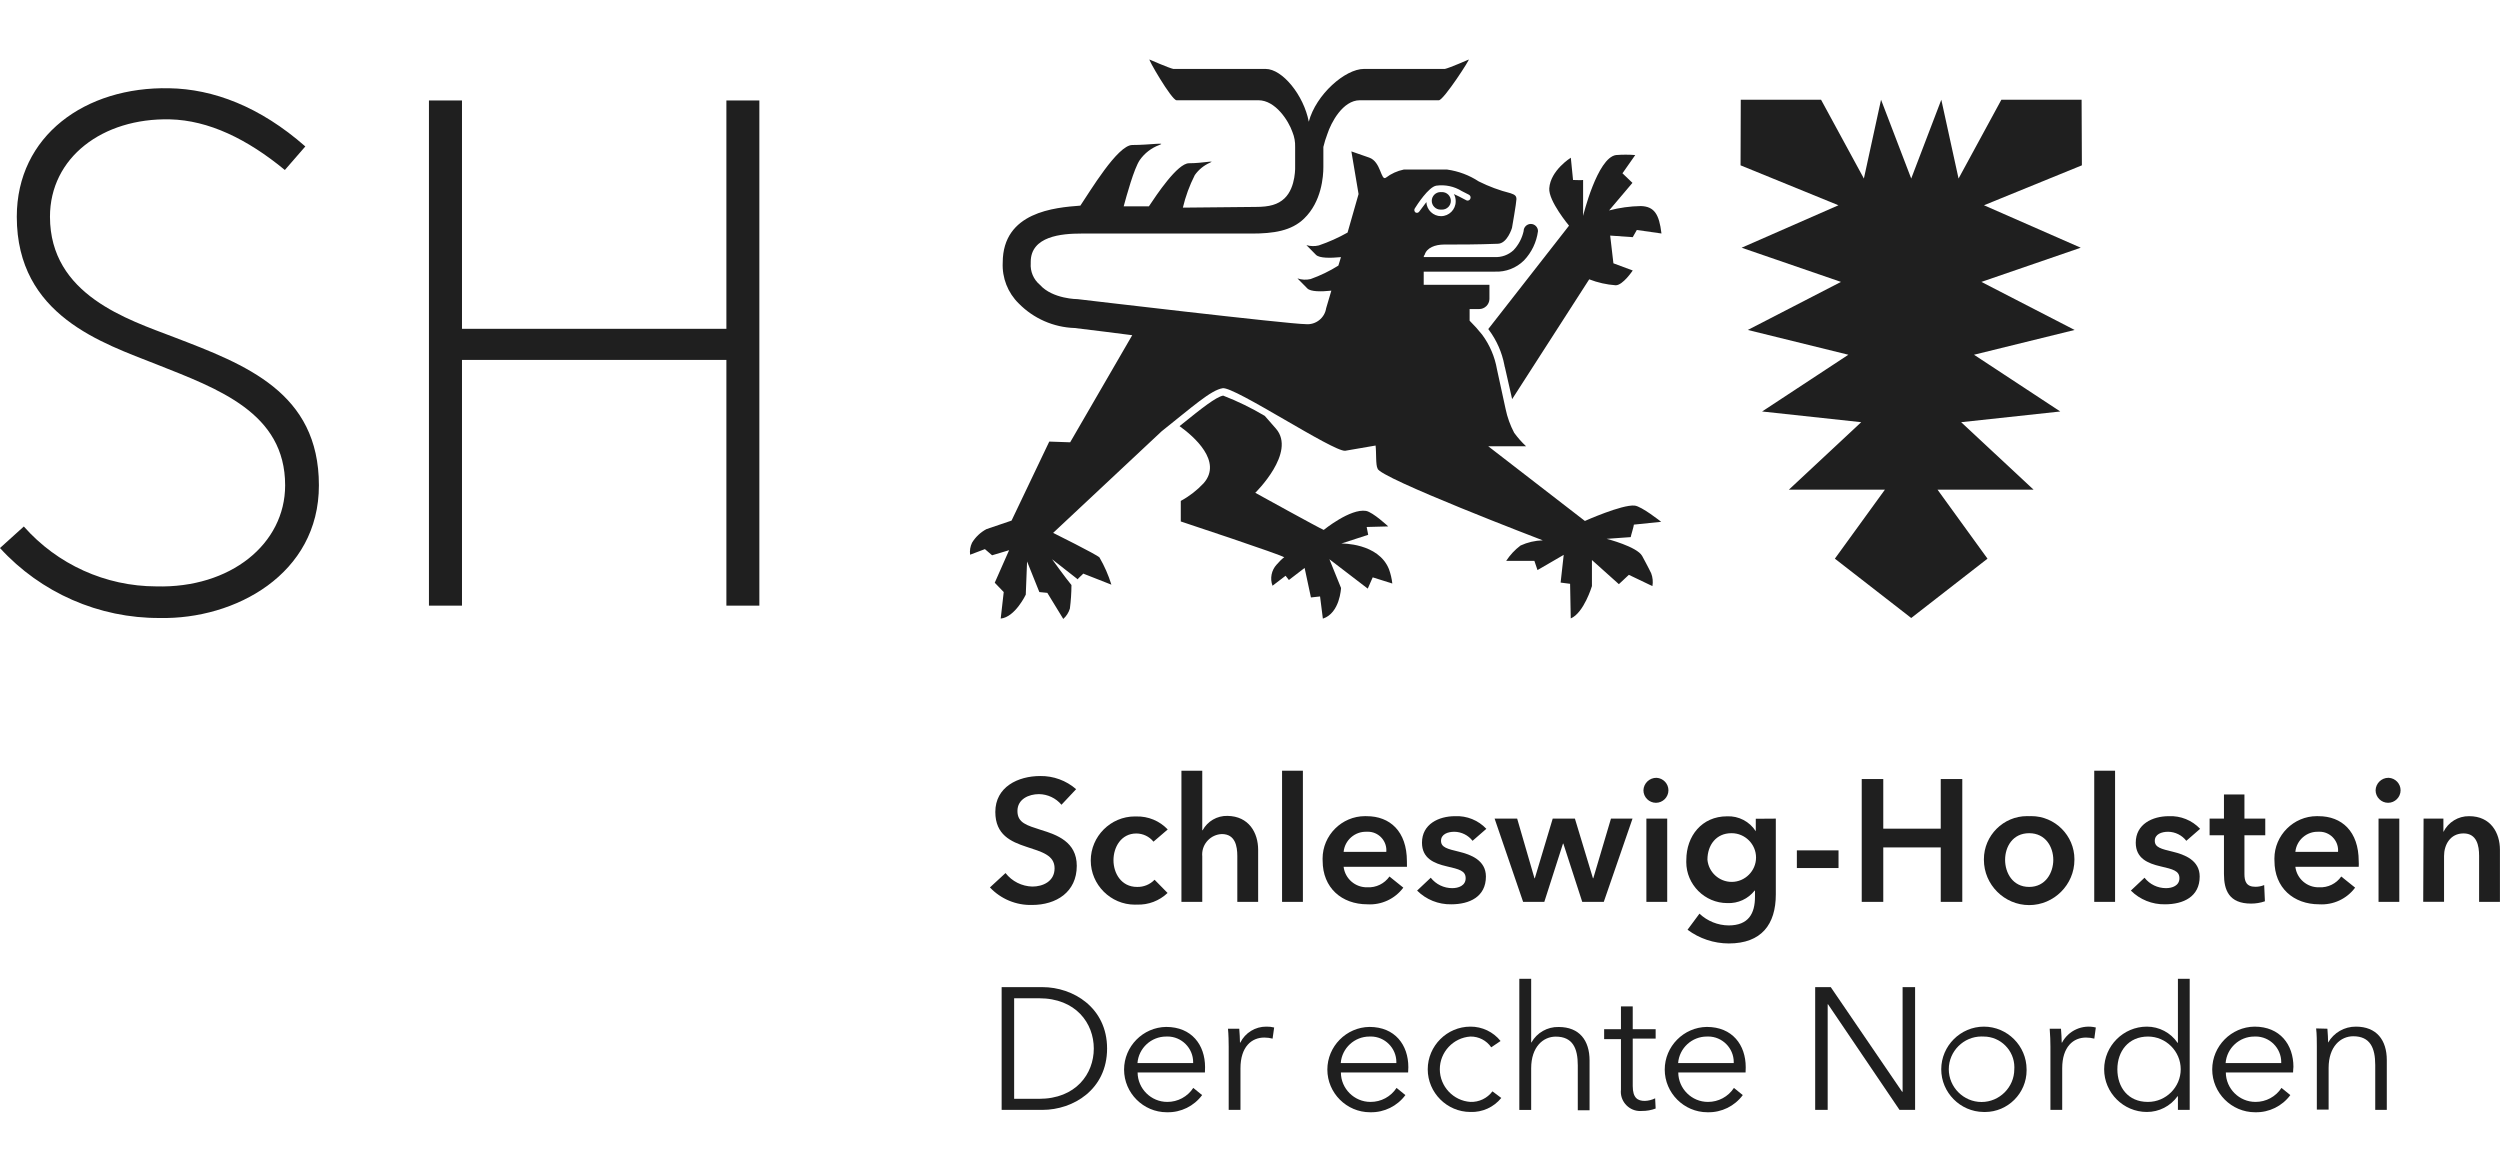 <?xml version="1.0" encoding="UTF-8" standalone="no"?>
<!DOCTYPE svg PUBLIC "-//W3C//DTD SVG 1.1//EN" "http://www.w3.org/Graphics/SVG/1.1/DTD/svg11.dtd">
<svg width="100%" height="100%" viewBox="0 0 3840 1800" version="1.1" xmlns="http://www.w3.org/2000/svg" xmlns:xlink="http://www.w3.org/1999/xlink" xml:space="preserve" xmlns:serif="http://www.serif.com/" style="fill-rule:evenodd;clip-rule:evenodd;stroke-linejoin:round;stroke-miterlimit:2;">
    <g transform="matrix(11.033,0,0,11.033,-1523.91,-3595.36)">
        <path d="M285.9,437.91C285.121,436.987 283.978,436.446 282.77,436.43C281.37,436.43 279.77,437.11 279.77,438.78C279.77,440.45 281.1,440.78 283.03,441.41C285.22,442.08 288.03,443.05 288.03,446.41C288.03,450.08 285.16,451.86 281.81,451.86C279.596,451.922 277.458,451.033 275.94,449.42L278.11,447.42C279.012,448.574 280.386,449.264 281.85,449.3C283.28,449.3 284.94,448.6 284.94,446.76C284.94,444.92 283.16,444.47 281.01,443.76C278.86,443.05 276.69,442.1 276.69,438.91C276.69,435.43 279.85,433.91 282.94,433.91C284.775,433.884 286.556,434.536 287.94,435.74L285.9,437.91Z" style="fill:rgb(31,31,31);fill-rule:nonzero;"/>
        <path d="M298.71,443.05C298.125,442.331 297.247,441.912 296.32,441.91C294.2,441.91 293.14,443.82 293.14,445.63C293.14,447.44 294.22,449.35 296.42,449.35C297.338,449.376 298.225,449.013 298.86,448.35L300.67,450.19C299.525,451.286 297.983,451.871 296.4,451.81C296.305,451.814 296.21,451.817 296.116,451.817C292.747,451.817 289.976,449.045 289.976,445.677C289.976,442.308 292.747,439.537 296.116,439.537C296.184,439.537 296.252,439.538 296.32,439.54C297.967,439.495 299.557,440.154 300.69,441.35L298.71,443.05Z" style="fill:rgb(31,31,31);fill-rule:nonzero;"/>
        <path d="M313.28,444.18L313.28,451.43L310.38,451.43L310.38,445.05C310.38,443.68 310.09,441.99 308.23,441.99C306.709,442.042 305.487,443.307 305.487,444.828C305.487,444.919 305.491,445.01 305.5,445.1L305.5,451.43L302.6,451.43L302.6,433.17L305.5,433.17L305.5,441.46L305.55,441.46C306.234,440.202 307.568,439.428 309,439.46C312,439.5 313.28,441.82 313.28,444.18Z" style="fill:rgb(31,31,31);fill-rule:nonzero;"/>
        <rect x="316.61" y="433.17" width="2.9" height="18.26" style="fill:rgb(31,31,31);fill-rule:nonzero;"/>
        <path d="M334,446.55L325.18,446.55C325.375,448.206 326.823,449.453 328.49,449.4C329.703,449.465 330.866,448.897 331.56,447.9L333.49,449.45C332.323,451.016 330.44,451.89 328.49,451.77C324.91,451.77 322.26,449.47 322.26,445.71C322.255,445.609 322.252,445.507 322.252,445.406C322.252,442.163 324.92,439.496 328.162,439.496C328.238,439.496 328.314,439.497 328.39,439.5C331.62,439.5 333.99,441.6 333.99,445.78C334,446 334,446.29 334,446.55ZM331.12,444.47C331.127,444.392 331.131,444.313 331.131,444.235C331.131,442.825 329.971,441.665 328.561,441.665C328.507,441.665 328.454,441.667 328.4,441.67C326.762,441.599 325.337,442.838 325.18,444.47L331.12,444.47Z" style="fill:rgb(31,31,31);fill-rule:nonzero;"/>
        <path d="M343.13,442.93C342.522,442.148 341.59,441.684 340.6,441.67C339.68,441.67 338.74,442.01 338.74,442.93C338.74,443.85 339.63,444.06 341.25,444.45C342.87,444.84 344.99,445.63 344.99,447.9C344.99,450.73 342.7,451.77 340.16,451.77C338.384,451.805 336.667,451.115 335.41,449.86L337.31,448.07C338.032,448.99 339.141,449.526 340.31,449.52C341.16,449.52 342.17,449.18 342.17,448.14C342.17,447.1 341.28,446.89 339.52,446.48C337.76,446.07 336.09,445.37 336.09,443.19C336.09,440.61 338.41,439.5 340.7,439.5C342.336,439.426 343.926,440.069 345.05,441.26L343.13,442.93Z" style="fill:rgb(31,31,31);fill-rule:nonzero;"/>
        <path d="M346.2,439.84L349.34,439.84L351.75,448.14L351.8,448.14L354.29,439.84L357.38,439.84L359.89,448.14L359.94,448.14L362.4,439.84L365.4,439.84L361.4,451.43L358.4,451.43L355.77,443.32L355.72,443.32L353.12,451.43L350.17,451.43L346.2,439.84Z" style="fill:rgb(31,31,31);fill-rule:nonzero;"/>
        <path d="M368.75,434.16C369.669,434.208 370.4,434.977 370.4,435.898C370.4,436.852 369.615,437.638 368.66,437.638C367.706,437.638 366.921,436.854 366.92,435.9C366.947,434.922 367.772,434.138 368.75,434.16ZM367.33,439.84L370.23,439.84L370.23,451.43L367.33,451.43L367.33,439.84Z" style="fill:rgb(31,31,31);fill-rule:nonzero;"/>
        <path d="M385.35,439.84L385.35,450.39C385.35,454.57 383.35,457.22 378.8,457.22C376.732,457.216 374.718,456.546 373.06,455.31L374.72,453.07C375.818,454.108 377.269,454.694 378.78,454.71C381.58,454.71 382.45,453.02 382.45,450.71L382.45,449.86L382.4,449.86C381.492,451.017 380.079,451.665 378.61,451.6C378.604,451.6 378.598,451.6 378.593,451.6C375.46,451.6 372.883,449.022 372.883,445.89C372.883,445.793 372.885,445.697 372.89,445.6C372.89,442.25 375.06,439.52 378.56,439.52C380.168,439.447 381.696,440.242 382.56,441.6L382.56,439.86L385.35,439.84ZM375.83,445.56C375.985,447.3 377.46,448.65 379.207,448.65C381.066,448.65 382.597,447.119 382.597,445.26C382.597,443.4 381.066,441.87 379.207,441.87C379.191,441.87 379.176,441.87 379.16,441.87C377.06,441.87 375.83,443.51 375.83,445.56Z" style="fill:rgb(31,31,31);fill-rule:nonzero;"/>
        <rect x="388.28" y="444.26" width="5.8" height="2.46" style="fill:rgb(31,31,31);fill-rule:nonzero;"/>
        <path d="M397.31,434.33L400.31,434.33L400.31,441.24L408.31,441.24L408.31,434.33L411.31,434.33L411.31,451.43L408.31,451.43L408.31,443.85L400.31,443.85L400.31,451.43L397.31,451.43L397.31,434.33Z" style="fill:rgb(31,31,31);fill-rule:nonzero;"/>
        <path d="M420.62,439.5C420.72,439.495 420.82,439.492 420.921,439.492C424.212,439.492 426.921,442.201 426.921,445.492C426.921,445.522 426.92,445.551 426.92,445.58C426.92,449.036 424.076,451.88 420.62,451.88C417.164,451.88 414.32,449.036 414.32,445.58C414.32,445.551 414.319,445.522 414.319,445.492C414.319,442.201 417.028,439.492 420.319,439.492C420.42,439.492 420.52,439.495 420.62,439.5ZM420.62,449.35C422.92,449.35 423.98,447.35 423.98,445.58C423.98,443.81 422.92,441.87 420.62,441.87C418.32,441.87 417.27,443.77 417.27,445.58C417.27,447.39 418.33,449.35 420.62,449.35Z" style="fill:rgb(31,31,31);fill-rule:nonzero;"/>
        <rect x="429.68" y="433.17" width="2.9" height="18.26" style="fill:rgb(31,31,31);fill-rule:nonzero;"/>
        <path d="M442.5,442.93C441.892,442.148 440.96,441.684 439.97,441.67C439.05,441.67 438.11,442.01 438.11,442.93C438.11,443.85 439,444.06 440.62,444.45C442.24,444.84 444.36,445.63 444.36,447.9C444.36,450.73 442.07,451.77 439.53,451.77C437.754,451.805 436.037,451.115 434.78,449.86L436.68,448.07C437.402,448.99 438.511,449.526 439.68,449.52C440.53,449.52 441.54,449.18 441.54,448.14C441.54,447.1 440.65,446.89 438.89,446.48C437.13,446.07 435.46,445.37 435.46,443.19C435.46,440.61 437.78,439.5 440.07,439.5C441.706,439.426 443.296,440.069 444.42,441.26L442.5,442.93Z" style="fill:rgb(31,31,31);fill-rule:nonzero;"/>
        <path d="M445.74,442.16L445.74,439.84L447.74,439.84L447.74,436.48L450.59,436.48L450.59,439.84L453.49,439.84L453.49,442.16L450.59,442.16L450.59,447.54C450.59,448.54 450.83,449.33 452.11,449.33C452.532,449.333 452.95,449.251 453.34,449.09L453.44,451.35C452.819,451.565 452.167,451.673 451.51,451.67C448.44,451.67 447.74,449.79 447.74,447.56L447.74,442.16L445.74,442.16Z" style="fill:rgb(31,31,31);fill-rule:nonzero;"/>
        <path d="M466.5,446.55L457.68,446.55C457.876,448.21 459.329,449.458 461,449.4C462.213,449.465 463.376,448.897 464.07,447.9L466,449.45C464.833,451.016 462.95,451.89 461,451.77C457.42,451.77 454.77,449.47 454.77,445.71C454.765,445.609 454.762,445.507 454.762,445.406C454.762,442.163 457.43,439.496 460.672,439.496C460.748,439.496 460.824,439.497 460.9,439.5C464.13,439.5 466.5,441.6 466.5,445.78C466.52,446 466.52,446.29 466.5,446.55ZM463.62,444.47C463.627,444.395 463.63,444.32 463.63,444.245C463.63,442.83 462.465,441.665 461.05,441.665C460.997,441.665 460.943,441.667 460.89,441.67C459.256,441.604 457.837,442.842 457.68,444.47L463.62,444.47Z" style="fill:rgb(31,31,31);fill-rule:nonzero;"/>
        <path d="M470.68,434.16C471.599,434.208 472.33,434.977 472.33,435.898C472.33,436.852 471.545,437.638 470.59,437.638C469.636,437.638 468.851,436.854 468.85,435.9C468.871,434.939 469.668,434.159 470.63,434.159C470.646,434.159 470.663,434.16 470.68,434.16ZM469.26,439.84L472.15,439.84L472.15,451.43L469.26,451.43L469.26,439.84Z" style="fill:rgb(31,31,31);fill-rule:nonzero;"/>
        <path d="M475.53,439.84L478.29,439.84L478.29,441.7C478.959,440.336 480.361,439.476 481.88,439.5C484.88,439.5 486.16,441.82 486.16,444.18L486.16,451.43L483.26,451.43L483.26,445C483.26,443.62 482.95,441.9 481.09,441.9C479.23,441.9 478.38,443.5 478.38,445.04L478.38,451.42L475.48,451.42L475.53,439.84Z" style="fill:rgb(31,31,31);fill-rule:nonzero;"/>
        <path d="M277.57,463.3L283.25,463.3C287.52,463.3 292.25,466.15 292.25,471.85C292.25,477.55 287.54,480.39 283.25,480.39L277.57,480.39L277.57,463.3ZM279.31,478.85L282.77,478.85C287.91,478.85 290.4,475.37 290.4,471.85C290.4,468.33 287.91,464.85 282.77,464.85L279.31,464.85L279.31,478.85Z" style="fill:rgb(31,31,31);fill-rule:nonzero;"/>
        <path d="M305.87,475.18L296.5,475.18C296.511,477.436 298.374,479.286 300.63,479.28C302.088,479.288 303.455,478.552 304.25,477.33L305.48,478.33C304.347,479.864 302.537,480.756 300.63,480.72C300.605,480.72 300.58,480.72 300.555,480.72C297.296,480.72 294.615,478.039 294.615,474.78C294.615,471.549 297.25,468.881 300.48,468.84C304.03,468.84 305.89,471.35 305.89,474.44C305.89,474.62 305.89,474.89 305.87,475.18ZM304.23,473.87C304.231,473.828 304.232,473.787 304.232,473.745C304.232,471.787 302.621,470.175 300.662,470.175C300.601,470.175 300.541,470.177 300.48,470.18C298.398,470.174 296.641,471.794 296.48,473.87L304.23,473.87Z" style="fill:rgb(31,31,31);fill-rule:nonzero;"/>
        <path d="M309.08,469.09L310.65,469.09C310.7,469.7 310.75,470.54 310.75,471.02L310.8,471.02C311.481,469.65 312.89,468.786 314.42,468.8C314.787,468.791 315.154,468.832 315.51,468.92L315.29,470.47C314.912,470.369 314.522,470.319 314.13,470.32C312.39,470.32 310.82,471.58 310.82,474.6L310.82,480.39L309.18,480.39L309.18,471.58C309.18,471 309.16,469.87 309.08,469.09Z" style="fill:rgb(31,31,31);fill-rule:nonzero;"/>
        <path d="M334.16,475.18L324.8,475.18C324.805,477.431 326.659,479.28 328.91,479.28C328.917,479.28 328.923,479.28 328.93,479.28C330.388,479.288 331.755,478.552 332.55,477.33L333.78,478.33C332.646,479.863 330.836,480.755 328.93,480.72C328.905,480.72 328.88,480.72 328.855,480.72C325.596,480.72 322.915,478.039 322.915,474.78C322.915,471.549 325.55,468.881 328.78,468.84C332.33,468.84 334.19,471.35 334.19,474.44C334.192,474.687 334.182,474.934 334.16,475.18ZM332.52,473.87C332.522,473.825 332.523,473.78 332.523,473.735C332.523,471.782 330.916,470.175 328.963,470.175C328.902,470.175 328.841,470.177 328.78,470.18C326.698,470.174 324.941,471.794 324.78,473.87L332.52,473.87Z" style="fill:rgb(31,31,31);fill-rule:nonzero;"/>
        <path d="M345.73,471.68C345.078,470.725 343.986,470.16 342.83,470.18C340.447,470.338 338.572,472.342 338.572,474.73C338.572,477.118 340.447,479.122 342.83,479.28C344.032,479.325 345.181,478.774 345.9,477.81L347.13,478.73C346.084,480.019 344.489,480.743 342.83,480.68C339.571,480.68 336.89,477.999 336.89,474.74C336.89,471.481 339.571,468.8 342.83,468.8C344.461,468.79 346.01,469.527 347.03,470.8L345.73,471.68Z" style="fill:rgb(31,31,31);fill-rule:nonzero;"/>
        <path d="M351.33,471C352.096,469.638 353.558,468.809 355.12,468.85C358,468.85 359.42,470.71 359.42,473.51L359.42,480.44L357.78,480.44L357.78,474.19C357.78,471.82 357.08,470.19 354.71,470.19C352.98,470.19 351.29,471.59 351.29,474.61L351.29,480.4L349.64,480.4L349.64,462.14L351.29,462.14L351.29,471L351.33,471Z" style="fill:rgb(31,31,31);fill-rule:nonzero;"/>
        <path d="M368.62,470.47L365.43,470.47L365.43,477.06C365.43,478.75 366.13,479.14 367.12,479.14C367.617,479.123 368.104,479 368.55,478.78L368.62,480.2C368.004,480.434 367.349,480.549 366.69,480.54C366.614,480.547 366.537,480.55 366.461,480.55C364.985,480.55 363.771,479.335 363.771,477.86C363.771,477.753 363.777,477.646 363.79,477.54L363.79,470.54L361.45,470.54L361.45,469.16L363.79,469.16L363.79,465.98L365.43,465.98L365.43,469.16L368.62,469.16L368.62,470.47Z" style="fill:rgb(31,31,31);fill-rule:nonzero;"/>
        <path d="M381.14,475.18L371.77,475.18C371.781,477.436 373.644,479.286 375.9,479.28C377.358,479.288 378.725,478.552 379.52,477.33L380.75,478.33C379.617,479.864 377.807,480.756 375.9,480.72C375.875,480.72 375.85,480.72 375.825,480.72C372.566,480.72 369.885,478.039 369.885,474.78C369.885,471.549 372.52,468.881 375.75,468.84C379.3,468.84 381.16,471.35 381.16,474.44C381.16,474.62 381.16,474.89 381.14,475.18ZM379.49,473.87C379.492,473.825 379.493,473.78 379.493,473.735C379.493,471.782 377.886,470.175 375.933,470.175C375.872,470.175 375.811,470.177 375.75,470.18C373.668,470.174 371.911,471.794 371.75,473.87L379.49,473.87Z" style="fill:rgb(31,31,31);fill-rule:nonzero;"/>
        <path d="M402.93,477.86L403,477.86L403,463.3L404.74,463.3L404.74,480.39L402.57,480.39L392.62,465.69L392.57,465.69L392.57,480.39L390.83,480.39L390.83,463.3L393,463.3L402.93,477.86Z" style="fill:rgb(31,31,31);fill-rule:nonzero;"/>
        <path d="M414.26,480.68C411.024,480.647 408.38,477.976 408.38,474.74C408.38,471.482 411.061,468.8 414.32,468.8C417.578,468.8 420.26,471.482 420.26,474.74C420.261,474.791 420.262,474.843 420.262,474.894C420.262,478.07 417.648,480.684 414.472,480.684C414.401,480.684 414.331,480.683 414.26,480.68ZM414.26,470.18C414.17,470.175 414.08,470.172 413.99,470.172C411.488,470.172 409.43,472.23 409.43,474.732C409.43,477.234 411.488,479.292 413.99,479.292C416.489,479.292 418.546,477.239 418.55,474.74C418.557,474.643 418.56,474.547 418.56,474.45C418.56,472.107 416.632,470.18 414.29,470.18C414.28,470.18 414.27,470.18 414.26,470.18Z" style="fill:rgb(31,31,31);fill-rule:nonzero;"/>
        <path d="M423.48,469.09L425.05,469.09C425.1,469.7 425.15,470.54 425.15,471.02L425.2,471.02C426.098,469.332 428.043,468.463 429.9,468.92L429.69,470.47C429.311,470.37 428.922,470.32 428.53,470.32C426.79,470.32 425.22,471.58 425.22,474.6L425.22,480.39L423.58,480.39L423.58,471.58C423.58,471 423.55,469.87 423.48,469.09Z" style="fill:rgb(31,31,31);fill-rule:nonzero;"/>
        <path d="M437,480.68C433.741,480.68 431.06,477.999 431.06,474.74C431.06,471.481 433.741,468.8 437,468.8C438.71,468.794 440.316,469.638 441.28,471.05L441.33,471.05L441.33,462.14L442.97,462.14L442.97,480.39L441.33,480.39L441.33,478.49L441.28,478.49C440.294,479.87 438.696,480.688 437,480.68ZM437.17,479.28C439.666,479.28 441.72,477.226 441.72,474.73C441.72,472.234 439.666,470.18 437.17,470.18C434.44,470.18 432.9,472.23 432.9,474.74C432.9,477.25 434.4,479.28 437.13,479.28L437.17,479.28Z" style="fill:rgb(31,31,31);fill-rule:nonzero;"/>
        <path d="M457.36,475.18L448,475.18C448.011,477.436 449.874,479.286 452.13,479.28C453.588,479.288 454.955,478.552 455.75,477.33L456.98,478.33C455.847,479.864 454.037,480.756 452.13,480.72C452.108,480.72 452.087,480.72 452.065,480.72C448.795,480.72 446.105,478.03 446.105,474.76C446.105,471.515 448.755,468.835 452,468.8C455.55,468.8 457.41,471.31 457.41,474.4C457.38,474.62 457.38,474.89 457.36,475.18ZM455.71,473.87C455.712,473.825 455.713,473.78 455.713,473.735C455.713,471.782 454.106,470.175 452.153,470.175C452.092,470.175 452.031,470.177 451.97,470.18C449.888,470.174 448.131,471.794 447.97,473.87L455.71,473.87Z" style="fill:rgb(31,31,31);fill-rule:nonzero;"/>
        <path d="M462.14,469.09C462.19,469.7 462.24,470.54 462.24,471.02C463.033,469.637 464.516,468.787 466.11,468.8C468.98,468.8 470.41,470.66 470.41,473.46L470.41,480.39L468.8,480.39L468.8,474.14C468.8,471.77 468.1,470.14 465.74,470.14C464,470.14 462.31,471.54 462.31,474.56L462.31,480.35L460.67,480.35L460.67,471.54C460.67,470.94 460.67,469.83 460.57,469.05L462.14,469.09Z" style="fill:rgb(31,31,31);fill-rule:nonzero;"/>
        <path d="M366.74,403.27C366.02,401.97 361.8,400.89 361.8,400.89L365.15,400.65C365.15,400.52 365.6,399.1 365.59,398.91L369.39,398.52C369.39,398.52 366.66,396.35 365.69,396.26C363.93,396.09 358.77,398.4 358.77,398.4L345.31,388L350.58,388C349.967,387.428 349.411,386.799 348.92,386.12C348.37,385.078 347.97,383.964 347.73,382.81L346.53,377.29C346.227,375.545 345.522,373.895 344.47,372.47C343.926,371.786 343.341,371.135 342.72,370.52L342.72,368.9L344,368.9C344.017,368.901 344.034,368.901 344.051,368.901C344.817,368.901 345.454,368.286 345.48,367.52L345.48,365.52L336.33,365.52L336.33,363.69L346.24,363.69C347.748,363.759 349.218,363.193 350.29,362.13C351.356,361.011 352.039,359.582 352.24,358.05C352.24,357.501 351.789,357.05 351.24,357.05C350.691,357.05 350.24,357.501 350.24,358.05C350.02,359.048 349.532,359.968 348.83,360.71C348.116,361.372 347.162,361.716 346.19,361.66L336.34,361.66C336.34,361.37 336.39,361.52 336.46,361.35C336.76,360.35 337.93,359.93 339.12,359.92C341.33,359.92 343.7,359.92 346.62,359.81C347.97,359.81 348.62,357.6 348.62,357.6C348.62,357.6 349.24,354.07 349.24,353.6C349.24,353.13 349.02,352.98 348.41,352.77C346.882,352.385 345.4,351.835 343.99,351.13C342.666,350.263 341.167,349.7 339.6,349.48L333.55,349.48C332.653,349.664 331.809,350.046 331.08,350.6C330.351,351.154 330.41,348.38 328.73,347.81L326.26,346.95L327.26,352.89L325.73,358.25C324.455,358.969 323.116,359.568 321.73,360.04C321.16,360.18 320.563,360.166 320,360L321.34,361.36C321.83,361.83 323.34,361.81 324.81,361.67L324.45,362.85C323.235,363.611 321.94,364.238 320.59,364.72C319.981,364.867 319.342,364.836 318.75,364.63L320.13,366.03C320.59,366.49 322.03,366.49 323.47,366.34L322.75,368.78C322.545,370.153 321.282,371.137 319.9,371C317.55,371 288.15,367.52 288.15,367.52C288.15,367.52 284.67,367.52 282.89,365.52C282.009,364.783 281.536,363.665 281.62,362.52L281.62,362.33C281.62,358.75 285.93,358.39 288.62,358.39L312.37,358.39C315.43,358.39 317.91,358.02 319.68,356.3C322.12,353.95 322.36,350.43 322.36,349.14L322.36,346.33C322.507,345.715 322.694,345.11 322.92,344.52C323.43,342.95 325.06,339.83 327.44,339.83L338.44,339.83C339.11,339.83 342.98,333.83 342.58,334.17C342.58,334.17 339.93,335.33 339.28,335.47L328,335.47C325.4,335.47 321.33,339.03 320.33,342.82C319.63,339.13 316.65,335.47 314.33,335.47L301.47,335.47C300.82,335.33 298.18,334.17 298.18,334.17C297.78,333.85 301.24,339.83 301.92,339.83L313.32,339.83C315.69,339.83 317.52,342.69 318.06,344.27C318.327,344.923 318.453,345.625 318.43,346.33L318.43,348.93C318.43,348.93 318.59,351.93 316.95,353.49C316.03,354.36 314.84,354.68 312.95,354.68L302.8,354.78C303.171,353.209 303.729,351.689 304.46,350.25C304.995,349.491 305.729,348.892 306.58,348.52C307.431,348.148 305.58,348.6 303.65,348.6C302.05,348.6 299.13,353.01 298.07,354.6L294.56,354.6C294.97,353.09 295.99,349.37 296.79,348.17C297.463,347.204 298.416,346.468 299.52,346.06C300.624,345.652 298.17,346.06 295.76,346.06C293.71,346.06 289.83,352.59 288.53,354.5C285,354.77 277.72,355.36 277.72,362.44C277.618,364.564 278.431,366.633 279.95,368.12C282.012,370.222 284.808,371.447 287.75,371.54C287.95,371.54 295.75,372.54 295.75,372.54L287.11,387.45L284.2,387.35L278.95,398.35L275.45,399.54C274.627,399.98 273.936,400.633 273.45,401.43C273.198,401.948 273.104,402.529 273.18,403.1L275.24,402.32L276.24,403.18L278.61,402.47L276.61,407L277.86,408.3L277.44,411.99C279.44,411.8 280.93,408.66 280.93,408.66L281.11,404.04L282.82,408.3L283.93,408.41L286.15,412.04C286.584,411.655 286.903,411.156 287.07,410.6C287.212,409.512 287.285,408.417 287.29,407.32C286.56,406.46 284.59,403.73 284.59,403.73L288.17,406.53C288.17,406.41 288.83,405.88 288.93,405.73L292.85,407.27C292.442,405.948 291.885,404.676 291.19,403.48C290.82,403.08 284.74,400.06 284.74,400.06L299.84,385.92C304.1,382.54 306.7,380.18 308.34,379.92C309.98,379.66 323.65,388.74 325.39,388.63L329.63,387.9C329.75,388.9 329.63,390.64 329.91,391.1C329.98,392.34 352.91,401.1 352.91,401.1C351.838,401.126 350.783,401.371 349.81,401.82C349.024,402.412 348.347,403.136 347.81,403.96L351.74,403.96L352.17,405.24L355.82,403.12L355.39,406.98L356.71,407.15L356.8,411.97C358.63,411.2 359.75,407.47 359.75,407.47L359.75,403.84L363.5,407.2L364.89,405.9L368.17,407.47C368.274,406.872 368.215,406.257 368,405.69C367.68,405 366.74,403.27 366.74,403.27ZM335.22,355.47C335.098,355.393 335.025,355.259 335.025,355.115C335.025,355.035 335.047,354.957 335.09,354.89C335.4,354.39 337.01,351.89 338.09,351.72C339.325,351.551 340.582,351.82 341.64,352.48L342.64,352.99C342.845,353.103 342.921,353.364 342.81,353.57C342.741,353.709 342.598,353.798 342.443,353.798C342.375,353.798 342.309,353.782 342.25,353.75L341.25,353.23C341.016,353.104 340.776,352.991 340.53,352.89C340.695,353.179 340.781,353.507 340.78,353.84C340.781,353.868 340.782,353.897 340.782,353.925C340.782,355.045 339.86,355.967 338.74,355.967C337.652,355.967 336.745,355.097 336.7,354.01C336.36,354.44 336.04,354.89 335.7,355.34C335.592,355.492 335.39,355.547 335.22,355.47Z" style="fill:rgb(31,31,31);fill-rule:nonzero;"/>
        <path d="M338.78,355.05C338.817,355.053 338.854,355.055 338.89,355.055C339.56,355.055 340.11,354.504 340.11,353.835C340.11,353.166 339.56,352.615 338.89,352.615C338.854,352.615 338.817,352.617 338.78,352.62C338.743,352.617 338.706,352.615 338.67,352.615C338,352.615 337.45,353.166 337.45,353.835C337.45,354.504 338,355.055 338.67,355.055C338.706,355.055 338.743,355.053 338.78,355.05Z" style="fill:rgb(31,31,31);fill-rule:nonzero;"/>
        <path d="M345.32,371.68C345.353,371.721 345.383,371.764 345.41,371.81C346.485,373.254 347.22,374.922 347.56,376.69C347.56,376.8 347.61,376.91 347.64,377.03L348.64,381.44L359.37,364.76C360.552,365.219 361.795,365.499 363.06,365.59C364.06,365.59 365.43,363.53 365.43,363.53L362.74,362.53L362.29,358.67L365.43,358.89L366,357.89L369.43,358.38C369.11,355.69 368.43,354.62 366.56,354.56C365.068,354.585 363.584,354.79 362.14,355.17L365.39,351.33L364,350L365.78,347.46C364.888,347.389 363.992,347.389 363.1,347.46C360.49,347.84 358.52,355.93 358.52,355.93L358.52,350.93C358.39,350.98 357.31,350.93 357.12,350.93L356.81,347.83C356.81,347.83 353.98,349.58 353.81,352.09C353.68,353.85 356.56,357.29 356.56,357.29L345.32,371.68Z" style="fill:rgb(31,31,31);fill-rule:nonzero;"/>
        <path d="M328.3,397C326.1,396.64 322.41,399.65 322.41,399.65C321.67,399.34 312.88,394.48 312.88,394.48C312.88,394.48 318.64,388.86 315.76,385.55L314.2,383.77C312.352,382.671 310.415,381.728 308.41,380.95C307.41,381.13 305.34,382.78 302.76,384.86L302.34,385.2C304.34,386.63 308.34,390.12 305.7,393.14C304.777,394.13 303.7,394.964 302.51,395.61L302.51,398.47C302.51,398.47 316.76,403.19 316.92,403.47C316.92,403.47 316.75,403.47 315.86,404.47C315.125,405.263 314.9,406.408 315.28,407.42L317.1,406.03L317.56,406.62L319.75,404.94L320.63,409.05L321.9,408.91L322.29,412C324.68,411.22 324.82,407.73 324.82,407.73L323.2,403.73L328.54,407.82L329.23,406.25L331.96,407.11C331.883,406.427 331.726,405.756 331.49,405.11C330.02,401.44 324.87,401.54 324.87,401.54L328.6,400.33L328.39,399.24L331.39,399.16C331.39,399.16 329.27,397.18 328.3,397Z" style="fill:rgb(31,31,31);fill-rule:nonzero;"/>
        <path d="M427.92,339.76L416.75,339.76L410.79,350.73L408.39,339.76L404.2,350.73L400,339.76L397.61,350.73L391.65,339.76L380.47,339.76L380.44,348.89L394.07,354.45L380.59,360.36L394.42,365.12L381.45,371.81L395.45,375.26L383.44,383.16L397.24,384.65L387.17,394.04L400.54,394.04L393.57,403.65L404.2,411.91L414.82,403.65L407.86,394.04L421.23,394.04L411.15,384.65L424.95,383.16L412.94,375.26L426.95,371.81L413.97,365.12L427.8,360.36L414.33,354.45L427.96,348.89L427.92,339.76Z" style="fill:rgb(31,31,31);fill-rule:nonzero;"/>
        <path d="M138.12,402.17C143.821,408.411 151.907,411.952 160.36,411.91C170.82,412.13 182.53,405.84 182.52,393.44C182.52,380.49 172.31,376.63 162.34,372.81C155.97,370.36 145.09,366.97 145.08,356.05C145.08,347.81 152.4,342.28 161.78,342.49C167.17,342.62 172.54,345.22 177.78,349.54L180.63,346.26C174.31,340.7 167.79,338.26 161.69,338.16C150,337.91 140.46,344.77 140.46,356.05C140.46,369.86 152.46,373.64 159.92,376.6C168.54,380.02 177.82,383.35 177.82,393.44C177.82,401.6 170.21,407.79 159.87,407.51C152.82,407.496 146.104,404.457 141.44,399.17L138.12,402.17Z" style="fill:rgb(31,31,31);fill-rule:nonzero;"/>
        <path d="M239.25,410.19L243.84,410.19L243.84,339.86L239.25,339.86L239.25,371.65L202.44,371.65L202.44,339.86L197.84,339.86L197.84,410.19L202.44,410.19L202.44,375.98L239.25,375.98L239.25,410.19Z" style="fill:rgb(31,31,31);fill-rule:nonzero;"/>
    </g>
</svg>
